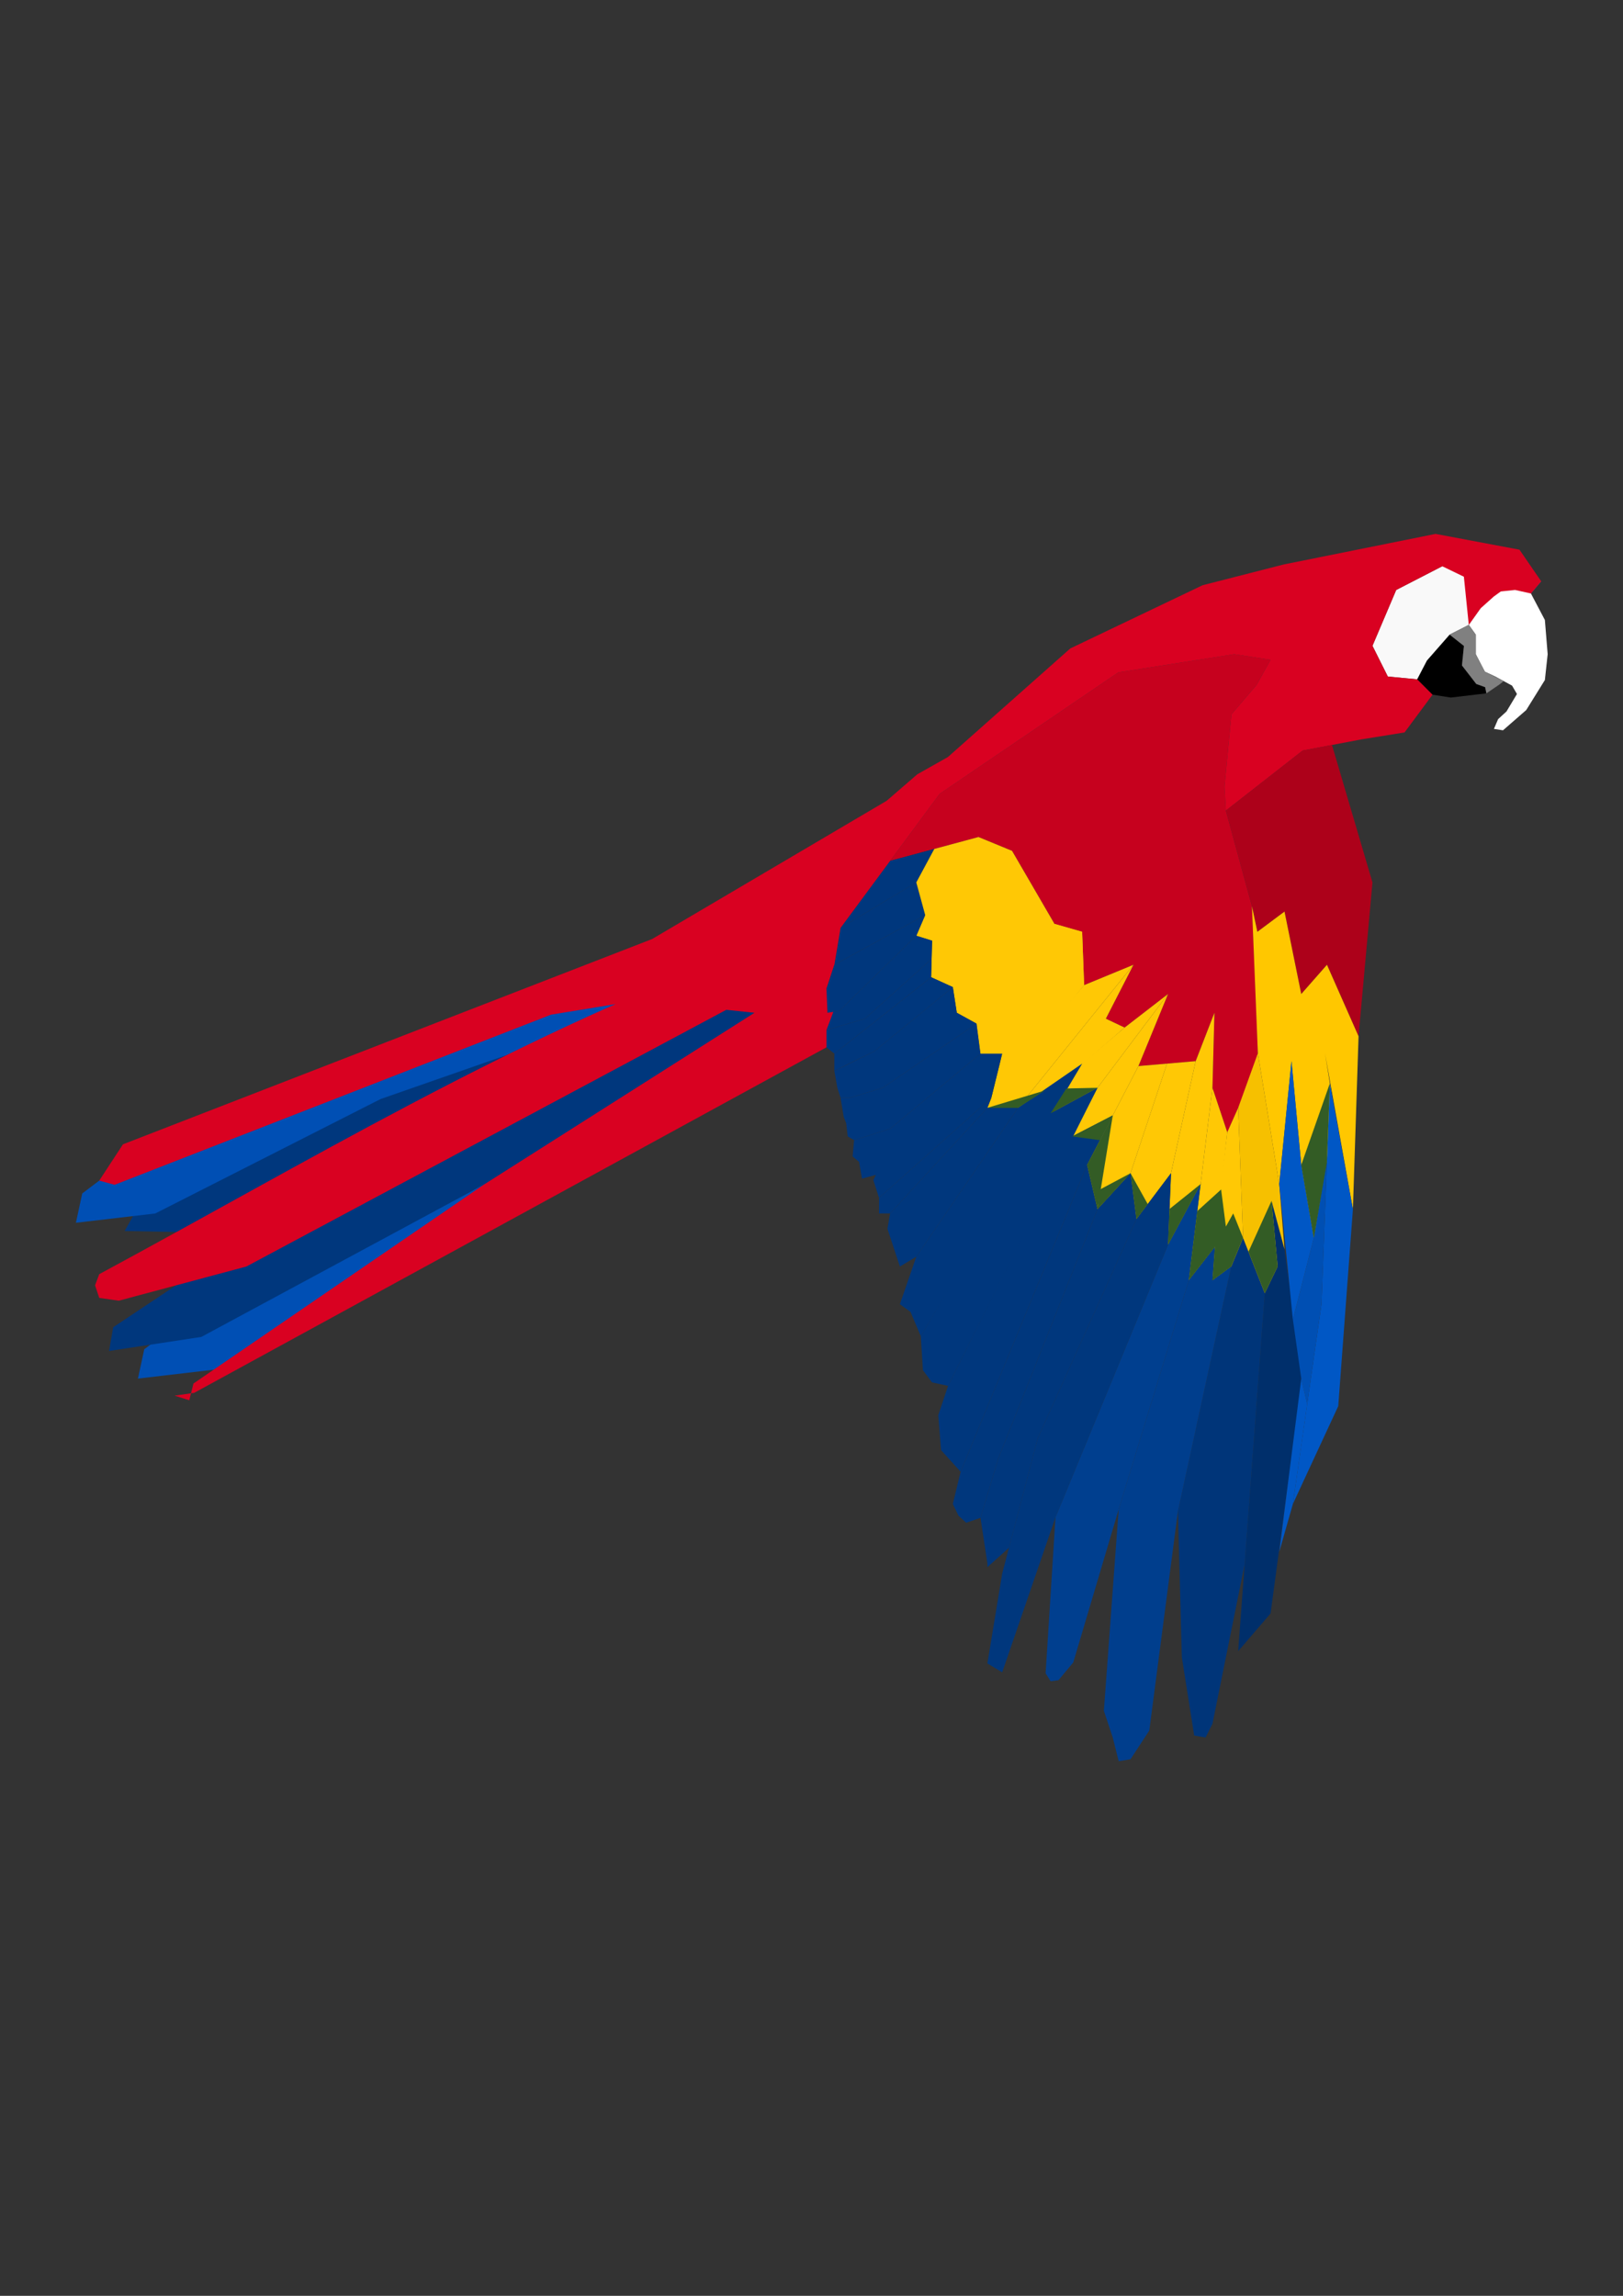 <?xml version="1.0" encoding="UTF-8" standalone="no"?>
<!-- Created with Inkscape (http://www.inkscape.org/) -->

<svg
   width="210mm"
   height="297mm"
   viewBox="0 0 210 297"
   version="1.1"
   id="svg1"
   xml:space="preserve"
   xmlns:inkscape="http://www.inkscape.org/namespaces/inkscape"
   xmlns:sodipodi="http://sodipodi.sourceforge.net/DTD/sodipodi-0.dtd"
   xmlns="http://www.w3.org/2000/svg"
   xmlns:svg="http://www.w3.org/2000/svg"><rect x="0" y="0" width="210" height="297" fill="#333333" stroke="none"/><sodipodi:namedview
     id="namedview1"
     pagecolor="#ffffff"
     bordercolor="#111111"
     borderopacity="1"
     inkscape:showpageshadow="0"
     inkscape:pageopacity="0"
     inkscape:pagecheckerboard="1"
     inkscape:deskcolor="#d1d1d1"
     inkscape:document-units="mm"
     inkscape:zoom="1.8645874"
     inkscape:cx="357.18358"
     inkscape:cy="485.36207"
     inkscape:window-width="1500"
     inkscape:window-height="978"
     inkscape:window-x="-6"
     inkscape:window-y="-6"
     inkscape:window-maximized="1"
     inkscape:current-layer="layer3" /><defs
     id="defs1" /><g
     inkscape:groupmode="layer"
     id="layer3"
     inkscape:label="Layer 2"><g
       id="g62"
       transform="matrix(-1.273,0,0,1.273,225.088,-3.738)"><path
         style="opacity:1;fill:#00377d;fill-opacity:1;stroke-width:0.1;stroke-opacity:0.876"
         d="m 135.453,111.757 22.062,10.573 5.282,3.293 1.347,2.408 -13.096,0.274 -21.006,-11.387 -26.033,-17.418 z"
         id="path3"
         sodipodi:nodetypes="cccccccc" /><path
         style="opacity:1;fill:#004fb4;fill-opacity:1;stroke-width:0.1;stroke-opacity:0.876"
         d="m 100.888,101.629 -1.97,6.214 35.477,22.066 20.34,12.178 8.063,0.945 -0.644,-2.982 -1.728,-1.304 -28.043,-21.164 -31.495,-15.953"
         id="path5"
         sodipodi:nodetypes="ccccccccc" /><path
         style="fill:#004fb4;fill-opacity:1;stroke-width:0.1;stroke-opacity:0.876"
         d="m 99.867,98.339 1.021,3.29 37.253,12.998 22.898,11.627 8.063,0.945 -0.644,-2.982 -1.728,-1.304 -29.302,-14.119 -34.836,-8.585"
         id="path5-5"
         sodipodi:nodetypes="ccccccccc" /><path
         style="opacity:1;fill:#00377d;fill-opacity:1;stroke-width:0.1;stroke-opacity:0.876"
         d="m 100.888,101.629 -1.97,6.214 57.435,30.956 9.382,1.427 -0.426,-2.412 -14.261,-9.508 -23.691,-12.795 z"
         id="path4"
         sodipodi:nodetypes="cccccccc" /><path
         style="opacity:1;fill:#c6011e;fill-opacity:1;stroke-width:0.1;stroke-opacity:0.876"
         d="m 47.676,69.986 1.419,2.554 2.554,2.98 0.709,7.379 -0.142,2.412 -2.65,9.709 c 0,0 -0.602,13.646 -0.602,14.95 0,1.304 3.11,8.027 3.11,8.027 l 1.505,-4.515 -0.201,-7.626 1.906,4.917 5.82,0.502 -3.01,-7.325 4.415,3.411 1.906,-0.903 -2.809,-5.479 5.017,2.067 0.201,-5.418 2.809,-0.803 4.315,-7.425 3.411,-1.405 8.983,2.423 -5.037,-6.811 -18.163,-12.345 -11.778,-1.845 -3.689,0.568"
         id="path6" /><path
         style="opacity:1;fill:#00377d;fill-opacity:1;stroke-width:0.1;stroke-opacity:0.876"
         d="m 83.682,92.612 7.699,4.618 -5.037,-6.811 -4.492,-1.211 z"
         id="path27" /><path
         style="opacity:1;fill:#002f6b;fill-opacity:1;stroke-width:0.1;stroke-opacity:0.876"
         d="m 48.965,109.97 c 0,0 -4.411,32.178 -4.411,33.061 0,0.883 3.122,23.871 3.122,23.871 l 3.291,3.831 -2.705,-36.382"
         id="path25"
         sodipodi:nodetypes="csccc" /><path
         style="opacity:1;fill:#003579;fill-opacity:1;stroke-width:0.1;stroke-opacity:0.876"
         d="m 50.312,161.92 3.268,16.193 0.702,1.392 1.154,-0.201 1.254,-7.927 0.401,-14.85 -5.418,-24.884 -1.204,-2.91 -2.207,5.619 z"
         id="path26" /><path
         style="opacity:1;fill:#00377d;fill-opacity:1;stroke-width:0.1;stroke-opacity:0.876"
         d="m 83.682,92.612 -0.903,3.311 9.231,5.056 -0.629,-3.749 -7.699,-4.618"
         id="path28" /><path
         style="opacity:1;fill:#f6c000;fill-opacity:1;stroke-width:0.1;stroke-opacity:0.876"
         d="m 48.965,109.97 -2.172,13.295 -0.535,6.628 1.319,-4.925 -0.618,6.676 1.304,2.709 2.207,-5.619 0.249,-6.608 0.249,-6.608 z"
         id="path7"
         sodipodi:nodetypes="cccccccccc" /><path
         style="opacity:1;fill:#ffc805;fill-opacity:1;stroke-width:0.1;stroke-opacity:0.876"
         d="m 50.47,128.733 -1.104,2.809 1.104,-2.809 1.204,2.91 1.906,1.405 -0.502,-6.823 -1.003,-8.228 -1.108,-2.48 z"
         id="path8"
         sodipodi:nodetypes="ccccccccc" /><path
         style="opacity:1;fill:#ffc805;fill-opacity:1;stroke-width:0.1;stroke-opacity:0.876"
         d="m 53.33,129.636 2.659,3.411 -2.408,-19.566 -1.505,4.515 1.254,11.639"
         id="path9" /><path
         style="opacity:1;fill:#ffc805;fill-opacity:1;stroke-width:0.1;stroke-opacity:0.876"
         d="m 58.096,129.436 -3.311,-6.171 -1.204,-9.783 -0.201,-7.626 1.906,4.917 2.508,11.388 z"
         id="path10" /><path
         style="opacity:1;fill:#ffc805;fill-opacity:1;stroke-width:0.1;stroke-opacity:0.876"
         d="m 57.795,122.161 3.512,4.666 0.602,-4.666 -3.713,-11.137 -2.91,-0.251 z"
         id="path11" /><path
         style="opacity:1;fill:#ffc805;fill-opacity:1;stroke-width:0.1;stroke-opacity:0.876"
         d="m 61.908,122.161 3.358,3.662 1.057,-4.506 -5.218,-10.043 -2.91,-0.251 3.713,11.137"
         id="path12" /><path
         style="opacity:1;fill:#ffc805;fill-opacity:1;stroke-width:0.1;stroke-opacity:0.876"
         d="m 67.828,118.424 -4.114,-2.128 -2.609,-5.021 -3.01,-7.325 7.171,9.532 z"
         id="path13" /><path
         style="opacity:1;fill:#ffc805;fill-opacity:1;stroke-width:0.1;stroke-opacity:0.876"
         d="m 65.266,113.482 4.77,2.591 -3.211,-5.05 -4.315,-3.662 -4.415,-3.411 7.171,9.532"
         id="path14"
         sodipodi:nodetypes="cccccc" /><path
         style="opacity:1;fill:#ffc805;fill-opacity:1;stroke-width:0.1;stroke-opacity:0.876"
         d="m 62.51,107.361 5.318,4.616 5.519,3.54 -11.74,-14.538 2.809,5.479 z"
         id="path15" /><path
         style="opacity:1;fill:#ffc805;fill-opacity:1;stroke-width:0.1;stroke-opacity:0.876"
         d="m 66.624,103.047 9.03,10.435 0.803,2.035 h -3.11 l -11.74,-14.538 z"
         id="path16" /><path
         style="opacity:1;fill:#ffc805;fill-opacity:1;stroke-width:0.1;stroke-opacity:0.876"
         d="m 81.852,89.208 1.83,3.404 -0.903,3.311 0.903,2.107 -1.605,0.502 0.1,3.712 -2.207,1.003 -0.401,2.609 -2.007,1.104 -0.401,3.052 h -2.207 l 0.702,3.47 -9.03,-10.435 0.201,-5.418 2.809,-0.803 4.315,-7.425 1.706,-0.702 1.706,-0.702 z"
         id="path17" /><path
         style="opacity:1;fill:#ffc805;fill-opacity:1;stroke-width:0.1;stroke-opacity:0.876"
         d="m 74.952,110.012 -8.127,-12.383 -0.201,5.418 9.432,11.453 z"
         id="path18" /><path
         style="opacity:1;fill:#ffc805;fill-opacity:1;stroke-width:0.1;stroke-opacity:0.876"
         d="m 66.825,97.629 2.809,-0.803 7.927,10.134 -0.401,3.052 h -2.207 z"
         id="path19" /><path
         style="opacity:1;fill:#7c3f9b;fill-opacity:1;stroke-width:0.1;stroke-opacity:0.876"
         d="m 20.168,62.009 1.044,1.237 0.476,-1.83"
         id="path20" /><path
         style="opacity:1;fill:#ffffff;fill-opacity:1;stroke-width:0.1;stroke-opacity:0.876"
         d="m 21.212,63.245 -1.419,2.696 -0.284,3.477 0.284,2.625 1.895,3.051 2.362,2.058 0.922,-0.142 -0.426,-0.993 -0.851,-0.78 -1.064,-1.774 0.497,-0.851 1.703,-0.922 1.064,-0.497 0.922,-1.774 v -1.987 l 0.709,-0.993 -1.189,-1.674 -1.341,-3.166 -1.788,-0.777 -1.52,0.594 -0.476,1.83"
         id="path21" /><path
         style="opacity:1;fill:#000000;fill-opacity:1;stroke-width:0.1;stroke-opacity:0.876"
         d="m 25.737,73.397 3.612,0.426 1.867,-0.291 1.561,-1.561 -0.995,-1.911 -2.308,-2.634 -1.455,1.154 0.201,1.982 -1.455,1.881 -0.903,0.326 z"
         id="path22" /><path
         style="opacity:1;fill:#f9f9f9;fill-opacity:1;stroke-width:0.1;stroke-opacity:0.876"
         d="m 32.777,71.972 -0.995,-1.911 -2.308,-2.634 -1.948,-0.989 -1.189,-1.674 -0.016,-3.725 3.902,-0.561 4.683,2.412 2.412,5.676 -1.561,3.122 -2.98,0.284"
         id="path23" /><path
         style="opacity:1;fill:#d90121;fill-opacity:1;stroke-width:0.1;stroke-opacity:0.876"
         d="m 20.168,62.009 2.207,-3.211 8.529,-1.605 15.452,3.11 8.228,2.107 13.445,6.422 12.442,11.037 3.106,1.752 3.122,2.696 23.839,14.048 26.89,10.43 26.89,10.43 2.412,3.689 -1.561,0.426 -44.355,-17.289 -16.544,-2.709 -1.679,-3.132 c 22.5,8.411 43.039,20.831 64.138,32.211 l 0.426,1.135 -0.426,1.277 -1.987,0.284 -12.97,-3.474 -53.651,-28.693 7.627,2.321 -5.62,0.586 27.509,17.464 29.515,20.212 0.426,1.703 1.49,-0.469 -1.987,-0.284 -64.268,-35.114 -0.702,-3.612 0.702,-2.337 -0.803,-2.439 -0.629,-3.749 -10.075,-13.622 -18.163,-12.345 -11.778,-1.845 -3.689,0.568 1.419,2.554 2.554,2.98 0.709,7.379 -0.142,2.412 -7.804,-6.102 -5.96,-1.135 -4.399,-0.709 -2.838,-3.831 1.561,-1.561 2.98,-0.284 1.561,-3.122 -2.412,-5.676 -4.683,-2.412 -2.196,1.063 -0.5,4.897 -1.189,-1.674 -1.359,-1.215 -0.706,-0.511 -1.449,-0.151 -1.611,0.358 z"
         id="path1"
         sodipodi:nodetypes="cccccccccccccccccccccccccccccccccccccccccccccccccccccccccccc" /><path
         style="opacity:1;fill:#808080;fill-opacity:1;stroke-width:0.1;stroke-opacity:0.876"
         d="m 25.737,73.397 -1.329,-0.903 -0.428,-0.345 1.916,-0.958 0.922,-1.774 v -1.987 l 0.709,-0.993 1.948,0.989 -1.455,1.154 0.201,1.982 -1.455,1.881 -0.903,0.326 z"
         id="path24" /><path
         style="opacity:1;fill:#00377d;fill-opacity:1;stroke-width:0.1;stroke-opacity:0.876"
         d="m 83.682,98.03 7.826,7.626 1.204,0.201 0.1,-2.438 -0.803,-2.439 -9.231,-5.056 z"
         id="path29" /><path
         style="opacity:1;fill:#00377d;fill-opacity:1;stroke-width:0.1;stroke-opacity:0.876"
         d="m 82.127,100.388 6.773,6.07 3.913,1.154 -0.702,-1.856 -0.602,-0.1 -7.826,-7.626 -1.605,0.502 z"
         id="path30" /><path
         style="opacity:1;fill:#00377d;fill-opacity:1;stroke-width:0.1;stroke-opacity:0.876"
         d="m 92.812,107.612 v 1.756 l -0.803,0.644 -9.833,-7.768 -0.05,-1.856 6.773,6.07 3.913,1.154"
         id="path31" /><path
         style="opacity:1;fill:#00377d;fill-opacity:1;stroke-width:0.1;stroke-opacity:0.876"
         d="m 92.01,110.012 v 1.765 l -1.154,-0.589 -2.91,-1.417 -7.977,-6.522 2.207,-1.003 9.833,7.768"
         id="path32" /><path
         style="opacity:1;fill:#00377d;fill-opacity:1;stroke-width:0.1;stroke-opacity:0.876"
         d="m 77.561,106.96 9.532,6.522 3.361,1.018 h 0.926 l 0.328,-1.018 0.301,-1.706 -4.064,-2.007 -7.977,-6.522 -0.401,2.609 -2.007,1.104"
         id="path33" /><path
         style="opacity:1;fill:#00377d;fill-opacity:1;stroke-width:0.1;stroke-opacity:0.876"
         d="m 77.16,110.012 9.184,7.634 3.659,1.154 0.652,-0.376 0.151,-1.329 0.251,-0.652 0.324,-1.942 h -0.926 l -3.361,-1.018 -9.532,-6.522 -0.401,3.052"
         id="path34" /><path
         style="opacity:1;fill:#00377d;fill-opacity:1;stroke-width:0.1;stroke-opacity:0.876"
         d="m 77.16,110.012 h -2.207 l 1.104,4.488 11.413,10.17 0.577,-1.806 -0.251,-0.533 1.405,0.383 0.301,-1.706 0.652,-0.552 -0.151,-1.656 -3.659,-1.154 z"
         id="path35" /><path
         style="opacity:1;fill:#003e8d;fill-opacity:1;stroke-width:0.1;stroke-opacity:0.876"
         d="m 60.002,178.802 1.906,2.91 1.204,0.201 0.602,-2.408 0.903,-2.709 -1.505,-20.469 -7.124,-23.278 -2.659,-3.411 0.251,3.411 -1.906,-1.405 5.418,24.884 z"
         id="path36" /><path
         style="opacity:1;fill:#003f8f;fill-opacity:1;stroke-width:0.1;stroke-opacity:0.876"
         d="m 63.112,156.326 4.616,15.552 1.505,1.806 0.803,0.1 0.502,-0.803 -1.003,-15.853 -11.439,-27.693 -3.311,-6.171 1.204,9.783 7.124,23.278"
         id="path37" /><path
         style="opacity:1;fill:#00377d;fill-opacity:1;stroke-width:0.1;stroke-opacity:0.876"
         d="m 74.952,172.882 1.505,-0.903 -1.505,-9.131 -3.612,-13.746 -10.034,-22.275 -3.512,-4.666 0.301,7.274 11.439,27.693 z"
         id="path38" /><path
         style="opacity:1;fill:#00377d;fill-opacity:1;stroke-width:0.1;stroke-opacity:0.876"
         d="m 76.457,162.196 -2.194,-1.968 -2.924,-11.126 -10.034,-22.275 0.602,-4.666 3.358,3.662 10.08,25.328 1.813,6.031 -0.702,4.612 z"
         id="path39" /><path
         style="opacity:1;fill:#00377d;fill-opacity:1;stroke-width:0.1;stroke-opacity:0.876"
         d="m 66.323,121.318 12.854,31.182 0.792,3.275 -0.579,1.195 -0.78,0.71 -1.45,-0.497 -1.813,-6.031 -10.08,-25.328 z"
         id="path40" /><path
         style="opacity:1;fill:#00377d;fill-opacity:1;stroke-width:0.1;stroke-opacity:0.876"
         d="m 79.178,152.5 1.987,-2.199 0.284,-3.547 -0.993,-2.98 -12.626,-25.349 -4.114,-2.128 2.609,5.021 12.854,31.182"
         id="path41" /><path
         style="opacity:1;fill:#00377d;fill-opacity:1;stroke-width:0.1;stroke-opacity:0.876"
         d="m 80.455,143.773 1.632,-0.355 0.922,-1.24 0.213,-3.443 -13.186,-22.662 -4.77,-2.591 z"
         id="path42" /><path
         style="opacity:1;fill:#00377d;fill-opacity:1;stroke-width:0.1;stroke-opacity:0.876"
         d="m 83.222,138.736 1.049,-2.483 1.08,-0.78 -1.669,-4.825 -10.335,-15.13 -6.522,-4.493 z"
         id="path43" /><path
         style="opacity:1;fill:#00377d;fill-opacity:1;stroke-width:0.1;stroke-opacity:0.876"
         d="m 73.347,115.517 h 3.11 l 9.886,10.731 0.273,1.561 -1.266,3.834 -1.669,-0.996 z"
         id="path45" /><path
         style="opacity:1;fill:#00377d;fill-opacity:1;stroke-width:0.1;stroke-opacity:0.876"
         d="m 76.056,114.5 11.413,10.17 v 0 1.579 h -1.126 l -9.886,-10.731 z"
         id="path44" /><path
         style="opacity:1;fill:#ad011a;fill-opacity:1;stroke-width:0.1;stroke-opacity:0.876"
         d="m 41.433,78.641 -4.115,13.97 1.413,15.636 3.211,-7.269 2.613,2.971 1.703,-8.378 1.921,1.433 0.837,0.624 0.552,-2.609 2.65,-9.709 -7.804,-6.102 -2.98,-0.568"
         id="path47"
         sodipodi:nodetypes="cccccccccccc" /><path
         style="opacity:1;fill:#ffc700;fill-opacity:1;stroke-width:0.1;stroke-opacity:0.876"
         d="m 49.567,95.02 -0.602,14.95 -2.172,13.295 -1.245,-12.492 -0.993,10.545 -1.277,7.416 -2.128,-12.66 0.993,-6.103 -2.838,15.853 -0.574,-17.575 3.211,-7.269 2.613,2.971 1.703,-8.378 2.758,2.057 z"
         id="path48" /><path
         style="opacity:1;fill:#0057c5;fill-opacity:1;stroke-width:0.1;stroke-opacity:0.876"
         d="m 39.304,125.824 1.49,20.007 4.612,9.944 -2.909,-20.303 -0.851,-22.45 -2.341,12.802"
         id="path49"
         sodipodi:nodetypes="cccccc" /><path
         style="opacity:1;fill:#004fb3;fill-opacity:1;stroke-width:0.1;stroke-opacity:0.876"
         d="m 42.213,122.403 1.064,6.33 2.128,8.299 -0.851,5.999 -0.603,2.592 -1.454,-10.151 -0.547,-14.417 0.263,1.348"
         id="path50"
         sodipodi:nodetypes="cccccccc" /><path
         style="opacity:1;fill:#0057c5;fill-opacity:1;stroke-width:0.1;stroke-opacity:0.876"
         d="m 45.548,110.773 -0.993,10.545 -1.277,7.416 2.128,8.299 1.387,-13.768 -1.245,-12.492"
         id="path51"
         sodipodi:nodetypes="cccccc" /><path
         style="opacity:1;fill:#0057c5;fill-opacity:1;stroke-width:0.1;stroke-opacity:0.876"
         d="m 43.951,145.623 1.454,10.151 1.387,4.866 -2.238,-17.609 -0.603,2.592"
         id="path52" /><path
         style="opacity:1;fill:#335c25;fill-opacity:1;stroke-width:0.1;stroke-opacity:0.876"
         d="m 50.47,128.733 1.204,2.91 1.906,1.405 -0.251,-3.411 c 0,0 2.659,3.411 2.659,3.411 l -0.867,-7.04 -2.42,-2.191 -0.486,3.763 -0.744,-1.331 -1.003,2.485"
         id="path53" /><path
         style="opacity:1;fill:#335c25;fill-opacity:1;stroke-width:0.1;stroke-opacity:0.876"
         d="m 54.784,123.265 3.161,2.534 0.151,3.637 z"
         id="path54"
         sodipodi:nodetypes="cccc" /><path
         style="opacity:1;fill:#335c25;fill-opacity:1;stroke-width:0.1;stroke-opacity:0.876"
         d="m 65.266,125.824 -1.552,-9.528 2.609,5.021 -1.057,4.506"
         id="path55" /><path
         style="opacity:1;fill:#335c25;fill-opacity:1;stroke-width:0.1;stroke-opacity:0.876"
         d="m 61.908,122.161 3.11,1.656 0.247,2.007 -3.358,-3.662"
         id="path56"
         sodipodi:nodetypes="cccc" /><path
         style="opacity:1;fill:#335c25;fill-opacity:1;stroke-width:0.1;stroke-opacity:0.876"
         d="m 70.588,113.747 2.759,1.77 h 3.11 l -5.87,-1.77"
         id="path57" /><path
         style="opacity:1;fill:#335c25;fill-opacity:1;stroke-width:0.1;stroke-opacity:0.876"
         d="m 41.95,121.055 -0.305,-8.033 2.909,8.296 -1.277,7.416 -1.327,-7.678"
         id="path58"
         sodipodi:nodetypes="ccccc" /><path
         style="opacity:1;fill:#335c25;fill-opacity:1;stroke-width:0.1;stroke-opacity:0.876"
         d="m 48.262,134.352 -1.304,-2.709 0.618,-6.676 2.342,5.171 -1.656,4.214"
         id="path59" /><path
         style="opacity:1;fill:#335c25;fill-opacity:1;stroke-width:0.1;stroke-opacity:0.876"
         d="m 65.266,113.482 3.164,0.067 1.605,2.525 z"
         id="path60" /><path
         style="opacity:1;fill:#335c25;fill-opacity:1;stroke-width:0.1;stroke-opacity:0.876"
         d="m 67.828,118.424 -4.114,-2.128 1.304,2.511 2.809,-0.383"
         id="path61" /><path
         style="opacity:1;fill:#335c25;fill-opacity:1;stroke-width:0.1;stroke-opacity:0.876"
         d="m 61.908,122.161 -1.749,3.142 1.147,1.524 0.602,-4.666"
         id="path62" /></g></g></svg>
